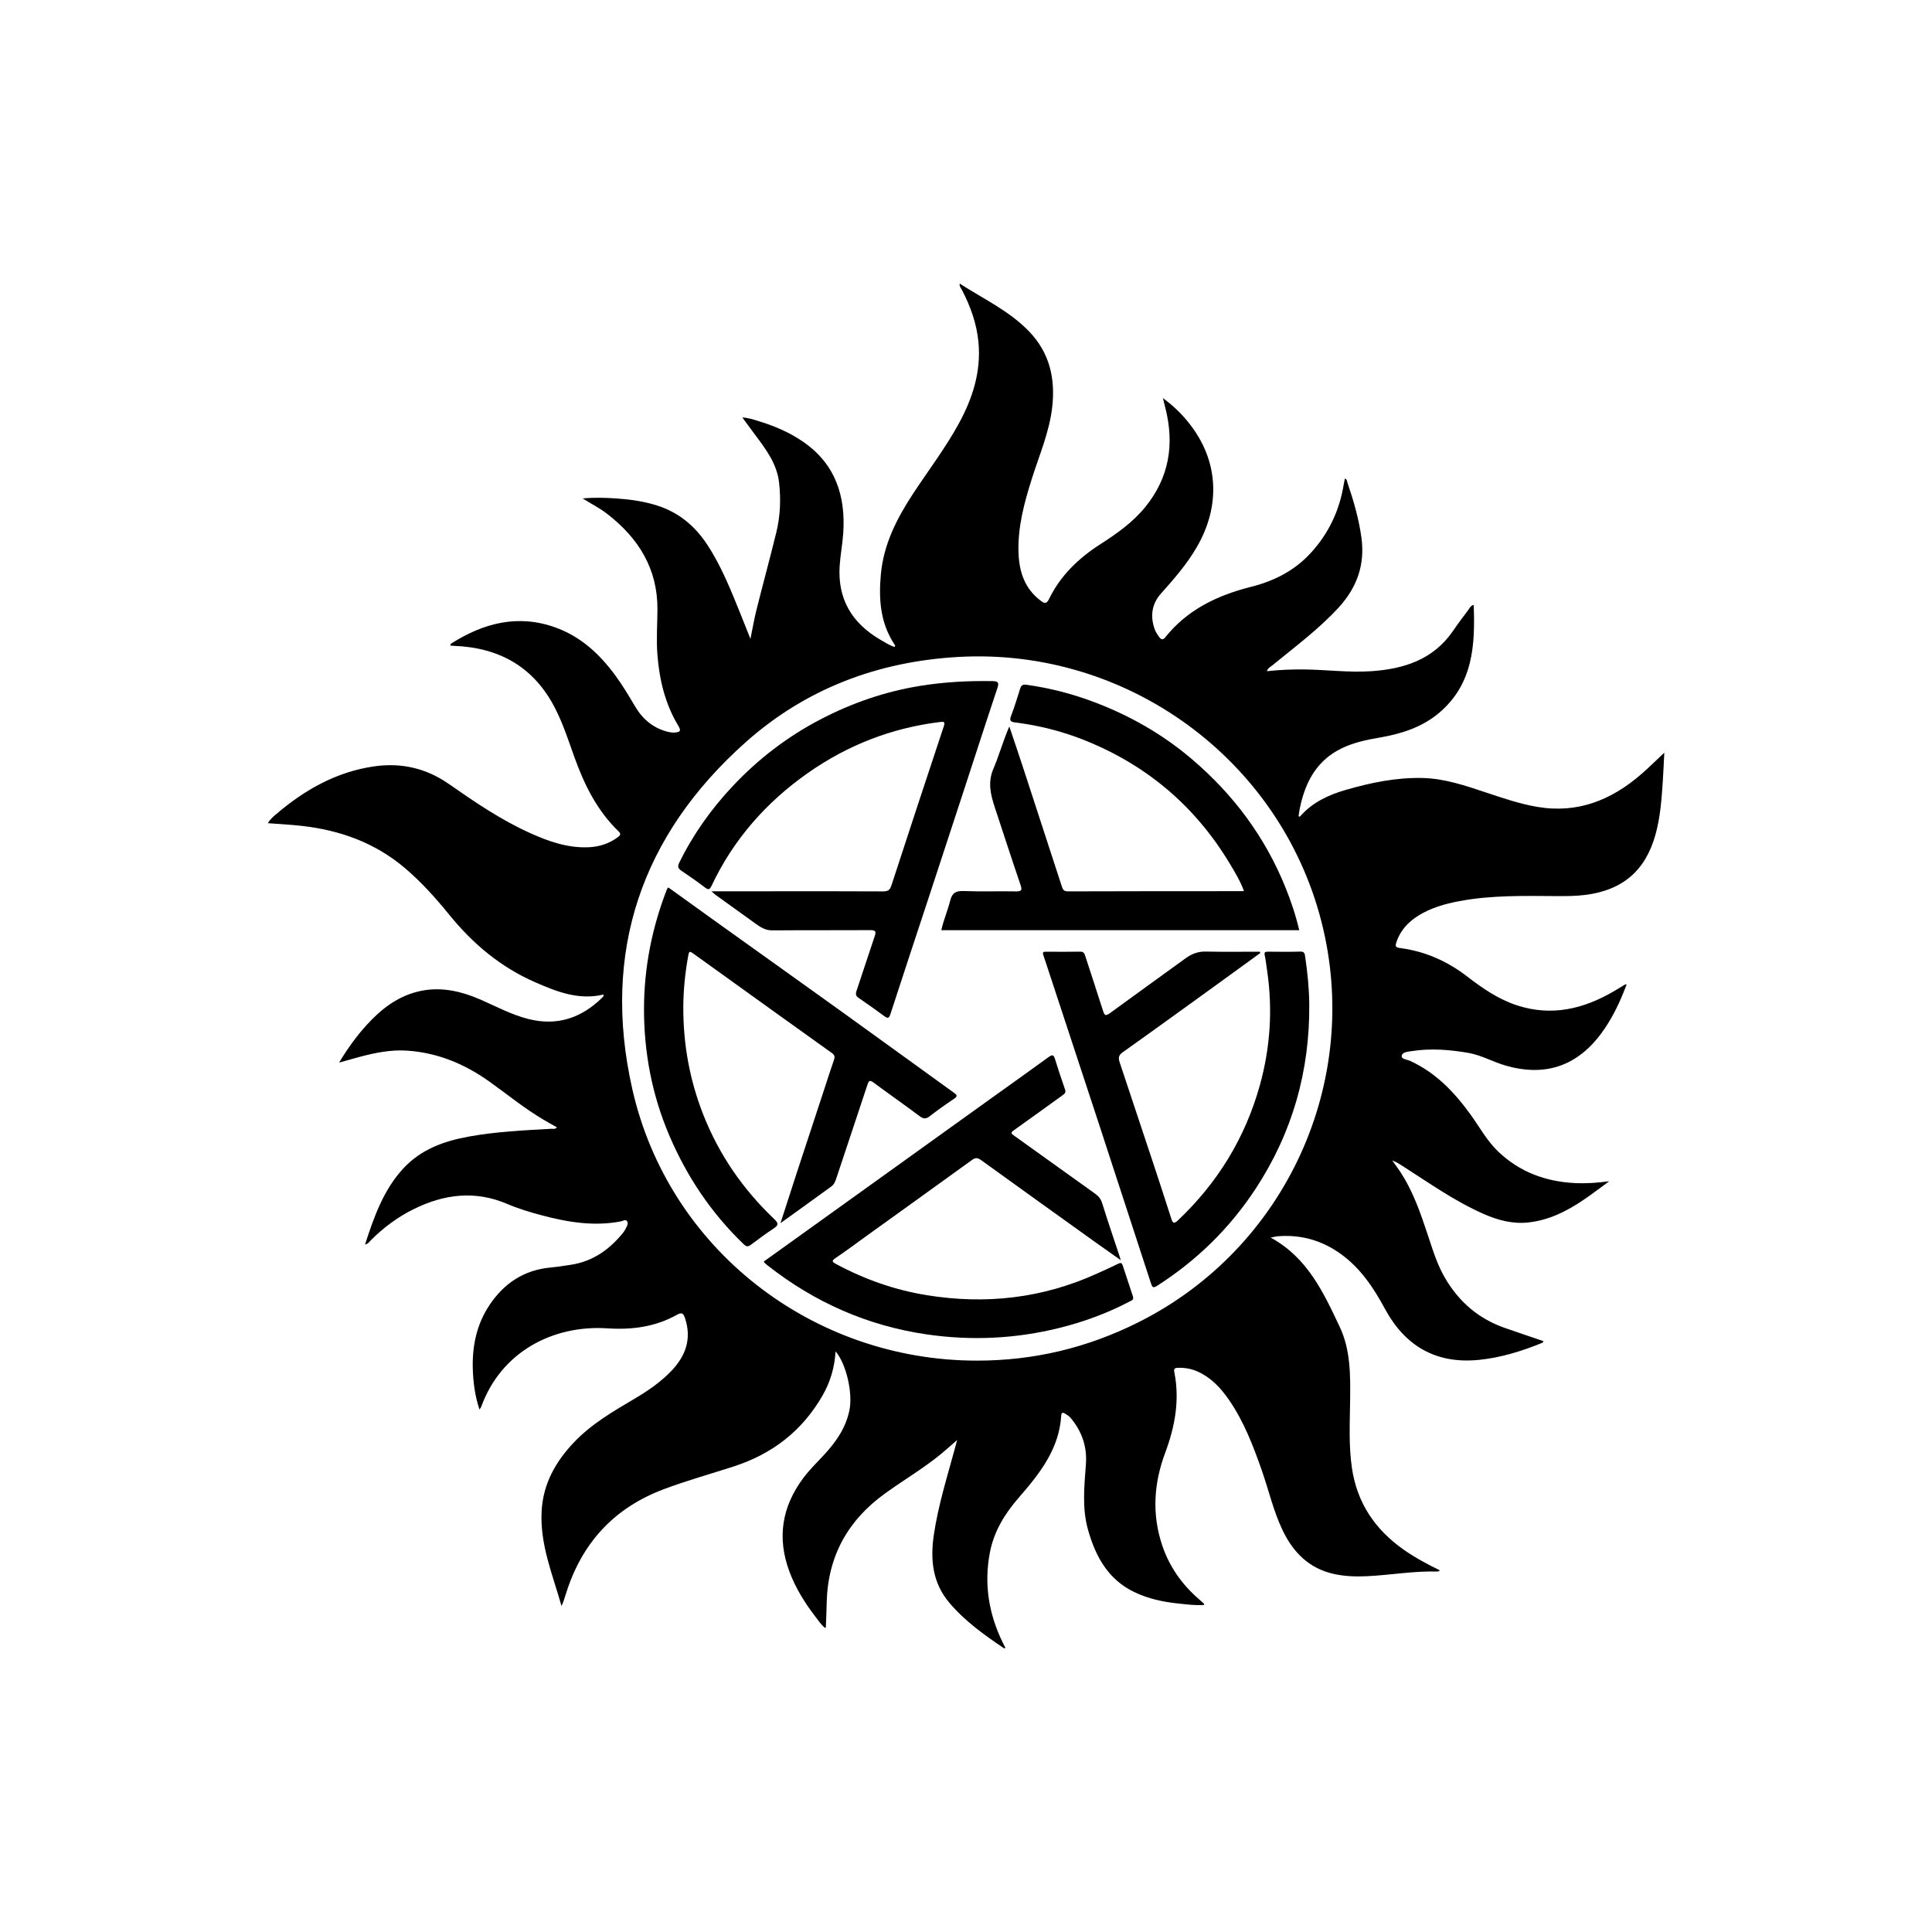 <?xml version="1.0" encoding="utf-8"?>
<!-- Generator: Adobe Illustrator 26.5.0, SVG Export Plug-In . SVG Version: 6.00 Build 0)  -->
<svg version="1.1" id="Layer_1" xmlns="http://www.w3.org/2000/svg" xmlns:xlink="http://www.w3.org/1999/xlink" x="0px" y="0px"
	 viewBox="0 0 1000 1000" style="enable-background:new 0 0 1000 1000;" xml:space="preserve">
<style type="text/css">
	.st0{fill:#010101;}
	.st1{fill:#ED1E25;}
	.st2{fill:#9B1B1D;}
	.st3{fill:#712B8B;}
</style>
<g>
	<path d="M849.74,400.51c-15.56,13.59-33.19,20.74-54.21,17.1c-9.02-1.56-17.65-4.51-26.29-7.39c-10.72-3.57-21.43-7.25-32.87-7.53
		c-13.59-0.33-26.77,2.4-39.74,6.14c-8.95,2.58-17.3,6.45-23.64,13.67c-0.2,0.23-0.55,0.33-0.85-0.1c0.17-1.1,0.32-2.27,0.53-3.43
		c0.17-0.96,0.4-1.91,0.62-2.86c2.98-12.62,9.06-22.96,21.22-28.81c6.13-2.95,12.69-4.36,19.34-5.49
		c11.37-1.94,22.24-5.34,31.18-12.96c17.38-14.83,18.59-34.8,17.74-55.8c-1.72,0.63-2.11,1.73-2.72,2.56
		c-2.66,3.57-5.36,7.11-7.86,10.79c-10.28,15.1-25.68,19.93-42.74,21.03c-11.38,0.74-22.76-0.78-34.16-0.92
		c-6.47-0.08-12.92,0.18-19.53,0.89c0.47-1.72,1.81-2.19,2.76-2.97c11.73-9.64,23.99-18.67,34.32-29.93
		c9.41-10.26,13.75-22.07,11.85-36.1c-1.33-9.85-4.1-19.28-7.27-28.64c-0.25-0.75-0.2-1.72-1.31-2.06c-0.22,1.1-0.46,2.15-0.63,3.21
		c-2.2,13.42-7.81,25.22-16.99,35.26c-8.4,9.18-18.94,14.56-30.94,17.57c-17.29,4.34-32.9,11.75-44.36,26.07
		c-1.31,1.63-2.21,1.26-3.25-0.16c-0.96-1.32-1.85-2.67-2.38-4.24c-2.26-6.71-1.37-12.89,3.4-18.23
		c6.73-7.54,13.35-15.13,18.46-23.93c12.56-21.61,11.27-44.81-3.73-63.91c-3.78-4.82-8.11-9.12-13.78-13.3
		c0.59,2.37,0.95,3.82,1.32,5.26c4.72,18.73,1.95,35.91-10.46,51.16c-6.48,7.96-14.72,13.75-23.23,19.22
		c-11.26,7.23-20.66,16.22-26.58,28.39c-1.3,2.68-2.37,2.31-4.28,0.87c-8.26-6.21-11.14-14.87-11.5-24.74
		c-0.48-13.35,2.97-26,6.94-38.54c3.85-12.18,9-23.99,10.49-36.84c1.71-14.86-1.31-28.25-12.02-39.34
		c-10.26-10.61-23.53-16.74-35.85-24.7c-0.21,1.59,0.67,2.37,1.15,3.29c4.45,8.54,7.66,17.46,8.56,27.12
		c1.41,15.19-3.02,28.94-10.18,42.05c-6.83,12.51-15.46,23.85-23.29,35.71c-8.57,12.98-15.63,26.53-17.06,42.41
		c-1.15,12.69-0.32,24.95,6.93,36c0.26,0.39,0.78,0.83,0.11,1.52c-2.62-0.9-4.99-2.41-7.39-3.82c-14.58-8.57-22.1-20.94-20.96-38.2
		c0.37-5.64,1.46-11.18,1.84-16.8c1.32-19.37-4.03-35.82-20.67-47.35c-6.85-4.74-14.39-8.02-22.31-10.47
		c-2.84-0.88-5.64-1.94-9.26-2.16c2.3,3.12,4.26,5.81,6.26,8.48c5.74,7.67,11.66,15.3,12.78,25.24c0.98,8.67,0.63,17.38-1.46,25.87
		c-3.28,13.37-6.9,26.66-10.25,40.01c-1.17,4.68-1.98,9.45-3.12,14.99c-1.89-4.74-3.45-8.74-5.07-12.73
		c-5.06-12.47-9.98-25-17.47-36.3c-6.4-9.65-14.87-16.59-26.01-20.07c-6.77-2.11-13.73-3.09-20.78-3.57
		c-5.8-0.39-11.6-0.57-17.49-0.01c4.3,2.74,8.82,4.98,12.8,8.08c16.13,12.52,26,28.35,25.89,49.35c-0.04,7.8-0.63,15.59-0.02,23.42
		c1.02,13.05,3.99,25.47,10.79,36.8c1.53,2.55,1.18,3.29-1.84,3.52c-1.06,0.08-2.18-0.06-3.22-0.3c-7.62-1.81-13.2-6.39-17.14-13
		c-3.33-5.6-6.63-11.2-10.51-16.45c-8.01-10.86-17.64-19.79-30.52-24.51c-19.61-7.19-37.51-2.48-54.44,8.29
		c-0.18,0.11-0.17,0.52-0.31,0.98c0.78,0.05,1.4,0.11,2.03,0.13c23.81,0.92,41.69,11.27,52.52,32.91c4,7.98,6.72,16.46,9.73,24.82
		c5.12,14.23,11.71,27.57,22.77,38.24c1.32,1.28,1.1,1.97-0.25,2.98c-4.5,3.37-9.57,5.03-15.12,5.28
		c-10.83,0.49-20.74-2.98-30.39-7.34c-15.02-6.77-28.57-16.01-42.02-25.39c-11.69-8.15-24.57-11.15-38.62-9.14
		c-19.57,2.8-35.99,12.13-50.79,24.76c-1.52,1.3-3.08,2.61-4.34,4.66c6.15,0.48,11.87,0.75,17.54,1.39
		c19.84,2.22,37.96,8.73,53.4,21.81c8.57,7.27,16.02,15.61,23.07,24.28c12.18,14.99,26.52,27.03,44.36,34.84
		c11.37,4.98,22.69,9.41,35.4,6.37c0.16,0.83-0.25,1.2-0.64,1.57c-10.8,10.62-23.38,14.89-38.38,11.06
		c-8.5-2.16-16.15-6.27-24.09-9.77c-10.73-4.73-21.81-7.31-33.56-4.24c-10.48,2.75-18.58,9.13-25.73,16.94
		c-5.33,5.83-9.94,12.18-14.45,19.67c3.93-1.1,7.02-1.98,10.12-2.82c8.19-2.21,16.47-3.94,25.02-3.37
		c15.71,1.04,29.67,6.79,42.4,15.85c9.37,6.67,18.27,14,28.2,19.86c2.29,1.36,4.63,2.64,7.01,3.99c-0.97,1.16-2.01,0.7-2.92,0.75
		c-14.29,0.8-28.6,1.47-42.72,4.04c-12.72,2.31-24.56,6.51-33.68,16.28c-10.45,11.2-15.33,25.17-20.02,39.61
		c1.71-0.41,2.31-1.52,3.12-2.33c6.58-6.58,13.98-12.05,22.33-16.14c15.63-7.66,31.57-9.63,48.06-2.6
		c5.78,2.46,11.82,4.29,17.91,5.91c13.52,3.6,27.15,5.86,41.16,3.13c0.98-0.19,2.26-1.16,3-0.15c0.82,1.13,0.12,2.5-0.51,3.67
		c-0.41,0.76-0.82,1.55-1.35,2.22c-7.03,8.75-15.65,14.96-27,16.72c-3.54,0.55-7.08,1.11-10.65,1.44
		c-13.73,1.28-24.06,8.1-31.6,19.38c-6.77,10.12-9.08,21.49-8.67,33.46c0.24,6.87,1.13,13.68,3.45,20.68
		c0.47-0.74,0.76-1.06,0.9-1.43c10.36-28.64,37.36-42.42,65.29-40.6c12.86,0.84,24.87-0.77,36.11-7.06c2.55-1.43,3.3-0.55,4.07,1.75
		c3.57,10.69,0.39,19.58-7.08,27.38c-5.61,5.86-12.26,10.36-19.19,14.46c-11.03,6.52-22.11,12.95-31.08,22.35
		c-9.57,10.04-16.06,21.47-16.85,35.67c-0.96,17.31,5.73,32.97,10.29,49.17c0.91-1.93,1.53-3.86,2.12-5.8
		c8.13-26.54,24.87-44.98,51.05-54.75c11.8-4.41,23.92-7.79,35.89-11.66c19.98-6.45,35.47-18.38,45.98-36.62
		c4.04-7.01,6.32-14.6,6.81-22.97c5.58,6.52,9,21.61,7.17,30.51c-1.86,9.05-6.89,16.29-13,22.91c-3.68,3.99-7.6,7.74-10.86,12.11
		c-11.11,14.9-13.73,31.02-7.17,48.53c3.11,8.31,7.7,15.77,13.06,22.79c1.67,2.19,3.21,4.52,5.31,6.28c0.3-0.19,0.46-0.24,0.46-0.3
		c0.16-4.23,0.35-8.45,0.44-12.68c0.51-23.97,10.88-42.67,30.19-56.6c9.59-6.92,19.83-12.93,29-20.44c2.64-2.17,5.16-4.48,8.31-7.23
		c-0.49,1.84-0.78,2.97-1.08,4.1c-4.06,14.96-8.73,29.76-10.99,45.15c-1.86,12.69-0.65,24.71,8.05,34.99
		c8.09,9.55,18.14,16.73,28.43,23.65c0.07,0.04,0.31-0.18,0.57-0.34c-0.48-0.95-0.97-1.91-1.44-2.88
		c-7.16-14.68-9.65-30.02-6.63-46.17c2.08-11.13,7.73-20.31,15.07-28.74c10.76-12.36,20.91-25.13,21.92-42.56
		c0.09-1.62,1.04-1.44,1.98-0.86c1.01,0.62,2.07,1.27,2.82,2.16c5.81,6.84,8.61,14.87,7.98,23.74c-0.82,11.49-2.11,22.96,1.09,34.27
		c3.87,13.69,10.28,25.58,23.83,32.14c7.23,3.5,14.95,5.16,22.86,5.98c4.43,0.46,8.88,1.09,13.41,0.73
		c-0.07-0.47-0.05-0.61-0.1-0.66c-0.8-0.72-1.61-1.44-2.42-2.15c-8.9-7.68-15.5-16.95-19.23-28.14
		c-5.38-16.12-4.28-32.11,1.59-47.81c5.07-13.58,7.6-27.36,4.71-41.78c-0.41-2.02,0.54-2.14,2.02-2.19
		c3.65-0.11,7.11,0.55,10.43,2.1c6.73,3.13,11.58,8.35,15.71,14.29c7.82,11.26,12.64,23.92,17.14,36.74
		c3.62,10.33,6.02,21.09,10.78,31.01c5.49,11.43,13.69,19.72,26.5,22.56c5.55,1.23,11.17,1.43,16.83,1.18
		c12.35-0.56,24.58-2.82,37-2.43c0.26,0.01,0.52-0.27,1.09-0.59c-6.65-3.26-12.94-6.63-18.8-10.75
		c-14.74-10.37-24.08-24.12-26.75-42.16c-1.74-11.78-1.08-23.61-0.94-35.43c0.15-12.86,0.22-25.81-5.38-37.69
		c-8.41-17.85-16.76-35.93-35.75-46.22c1.53-0.29,2.65-0.61,3.79-0.7c11.95-0.95,22.77,2.16,32.49,9.15
		c10.23,7.36,16.96,17.48,22.85,28.39c10.44,19.31,26.47,28.67,48.69,26.44c11.45-1.15,22.28-4.55,32.87-8.87
		c0.22-0.09,0.32-0.5,0.51-0.83c-6.76-2.3-13.44-4.53-20.08-6.86c-13.47-4.72-23.59-13.41-30.81-25.71
		c-4.12-7.01-6.42-14.67-8.95-22.28c-3.8-11.44-7.68-22.84-14.42-32.99c-1.28-1.93-2.67-3.78-4.01-5.66
		c2.09,0.74,3.79,1.86,5.5,2.95c13.7,8.77,27,18.24,41.99,24.8c7.34,3.21,14.97,5.22,23.09,4.31c16.53-1.85,28.94-11.86,41.7-21.31
		c-6.03,0.81-11.96,1.24-17.92,0.93c-15.03-0.79-28.38-5.71-39.45-16.23c-5.9-5.61-9.71-12.75-14.4-19.25
		c-8.37-11.58-18.01-21.7-31.3-27.77c-1.57-0.72-4.58-0.83-4.33-2.55c0.29-2.05,3.21-2.17,5.2-2.49c9.76-1.55,19.45-0.75,29.13,0.88
		c6.83,1.15,12.81,4.68,19.37,6.58c20.53,5.94,37.18,0.34,49.81-16.92c4.7-6.43,8.3-13.47,11.27-20.85
		c0.54-1.34,1.07-2.69,1.66-4.18c-0.59,0-0.73-0.04-0.81,0.01c-2.04,1.22-4.06,2.49-6.12,3.68c-15.57,9.02-31.9,12.89-49.61,7.18
		c-9.66-3.12-17.9-8.75-25.83-14.88c-10.45-8.07-22.1-13.24-35.23-14.9c-2.05-0.26-2.2-1.06-1.65-2.77
		c2-6.21,6.12-10.66,11.53-14.01c6.47-4.01,13.67-6.05,21.06-7.44c16.76-3.16,33.71-2.72,50.63-2.62c4.88,0.03,9.76,0,14.62-0.61
		c19.36-2.43,31.2-12.59,36.37-31.34c2.47-8.94,3.13-18.14,3.74-27.34c0.32-4.78,0.51-9.57,0.79-14.94
		C857.16,393.6,853.56,397.18,849.74,400.51z M589.1,684.48c-26.5,13.24-54.09,19.78-83.43,19.78
		c-85.1,0-159.76-57.73-178.44-140.78c-15.89-70.67,4.65-131.16,58.76-179.33c31.2-27.78,68.62-41.83,110.31-44.13
		c87-4.8,165.98,52.8,187.58,136.65C705.22,559.5,665.67,646.23,589.1,684.48z"/>
	<path d="M352.75,450.74c4.12,2.78,8.22,5.62,12.17,8.64c1.85,1.42,2.48,1.02,3.4-0.93c11.33-23.99,28.29-43.24,49.91-58.4
		c20.48-14.36,43.15-23.21,68.03-26.31c2.48-0.31,3.05-0.23,2.18,2.4c-9.09,27.37-18.12,54.76-27.05,82.18
		c-0.77,2.37-1.82,3.07-4.31,3.06c-19.87-0.12-39.74-0.07-59.61-0.06c-9.44,0-18.88,0-29.21,0c1.13,1.01,1.56,1.47,2.06,1.83
		c6.86,4.94,13.74,9.85,20.59,14.81c2.65,1.91,5.2,3.63,8.79,3.6c16.92-0.14,33.85-0.01,50.77-0.12c2.68-0.02,3.11,0.67,2.28,3.1
		c-3.19,9.39-6.19,18.85-9.39,28.25c-0.58,1.71-0.47,2.69,1.1,3.75c4.48,3.04,8.89,6.2,13.25,9.41c1.8,1.33,2.45,1.17,3.19-1.12
		c6.33-19.53,12.81-39.01,19.23-58.52c6.51-19.8,13-39.61,19.48-59.42c5.55-16.95,11.01-33.92,16.67-50.83
		c1.01-3.01,0.04-3.48-2.64-3.52c-12.6-0.2-25.11,0.46-37.6,2.5c-18.11,2.96-35.16,8.86-51.36,17.31
		c-17.05,8.89-32.15,20.44-45.32,34.43c-11.2,11.89-20.6,25.09-27.81,39.81C350.55,448.66,351.06,449.59,352.75,450.74z"/>
	<path d="M400.81,631.06c-16.16-15.36-28.59-33.29-36.79-54.11c-7.03-17.85-10.39-36.37-10.34-55.51
		c0.02-8.68,0.89-17.31,2.39-25.87c0.64-3.61,0.66-3.57,3.76-1.3c2.97,2.18,5.98,4.29,8.97,6.44
		c20.58,14.79,41.15,29.61,61.78,44.33c1.63,1.16,1.6,2.13,1.02,3.77c-1.62,4.58-3.08,9.22-4.59,13.83
		c-4.83,14.68-9.67,29.35-14.48,44.04c-2.78,8.5-5.51,17.02-8.56,26.44c9.32-6.72,17.9-12.87,26.43-19.09
		c1.33-0.97,1.94-2.54,2.47-4.12c5.37-16.2,10.82-32.38,16.16-48.59c0.7-2.12,1.3-2.34,3.14-0.97c7.91,5.87,16,11.5,23.88,17.41
		c2.04,1.53,3.33,1.44,5.26-0.06c4.02-3.12,8.17-6.08,12.42-8.89c2.11-1.4,1.65-2.04-0.09-3.29
		c-19.42-13.98-38.75-28.07-58.18-42.03c-20.76-14.93-41.59-29.75-62.39-44.64c-9.05-6.48-18.08-13-27.15-19.52
		c-0.32,0.42-0.59,0.64-0.7,0.93c-7.73,19.87-11.84,40.49-11.88,61.78c-0.04,22.64,4.11,44.55,13,65.47
		c9.1,21.4,21.77,40.34,38.59,56.49c1.44,1.38,2.26,1.39,3.74,0.28c3.9-2.93,7.84-5.82,11.9-8.51
		C402.99,634.13,403.03,633.17,400.81,631.06z"/>
	<path d="M675.55,495.16c-0.19-1.31-0.28-2.68-2.44-2.62c-5.64,0.17-11.29,0.09-16.93,0.05c-1.41-0.01-1.89,0.33-1.56,1.88
		c0.56,2.64,0.86,5.34,1.25,8.02c2.94,20.02,1.62,39.83-3.78,59.26c-7.57,27.21-21.85,50.47-42.39,69.91
		c-2.21,2.09-2.76,1.26-3.47-0.98c-2.97-9.24-5.97-18.48-9.02-27.7c-5.87-17.75-11.78-35.48-17.7-53.21
		c-0.71-2.12-0.61-3.54,1.55-5.08c17.39-12.36,34.65-24.89,51.94-37.38c6.46-4.66,12.9-9.36,19.34-14.04
		c-0.11-0.22-0.21-0.44-0.32-0.67c-9.33,0-18.67,0.14-28-0.07c-4.06-0.09-7.34,1.29-10.49,3.58c-13.06,9.49-26.18,18.89-39.21,28.42
		c-2.12,1.55-2.7,0.88-3.38-1.28c-2.96-9.38-6.07-18.71-9.1-28.06c-0.44-1.36-0.68-2.65-2.66-2.61c-5.97,0.1-11.94,0.06-17.91,0.02
		c-1.36-0.01-1.72,0.42-1.27,1.73c1.03,2.96,1.99,5.94,2.97,8.92c8.47,25.72,16.96,51.44,25.4,77.17
		c9.15,27.92,18.27,55.85,27.35,83.79c0.63,1.95,1.05,2.7,3.19,1.33c20.57-13.16,37.66-29.9,51.03-50.29
		c18.98-28.95,28.04-60.89,27.73-95.48C677.59,511.53,676.75,503.32,675.55,495.16z"/>
	<path d="M552.67,461.37c-2.29,0.01-2.66-1.32-3.17-2.87c-6.76-20.73-13.5-41.47-20.28-62.2c-2.22-6.78-4.53-13.53-6.8-20.29
		c-3.18,7.35-5.24,14.87-8.27,21.97c-2.99,7-1.39,13.4,0.78,19.98c4.4,13.33,8.73,26.69,13.26,39.97c0.9,2.65,0.76,3.51-2.33,3.45
		c-9.01-0.17-18.03,0.18-27.03-0.18c-4.01-0.16-5.99,0.89-6.98,4.87c-1.29,5.14-3.44,10.06-4.63,15.39c61.93,0,123.44,0,185.27,0
		c-1.88-7.91-4.32-15.17-7.2-22.28c-10.59-26.13-26.96-48.04-48.39-66.27c-15.33-13.05-32.58-22.81-51.39-29.82
		c-11.07-4.12-22.48-7.03-34.21-8.66c-1.88-0.26-2.72,0.26-3.27,2.02c-1.48,4.74-2.94,9.5-4.73,14.14c-1,2.6-0.01,3.08,2.24,3.36
		c12.18,1.53,24.02,4.5,35.41,9.02c32.3,12.82,57.54,34.08,75.49,63.89c2.75,4.57,5.53,9.15,7.41,14.25
		c-0.44,0.1-0.54,0.15-0.65,0.15C613.03,461.27,582.85,461.26,552.67,461.37z"/>
	<path d="M581.14,655.07c-0.43-1.33-0.95-1.66-2.32-0.98c-3.58,1.78-7.23,3.39-10.87,5.05c-28.24,12.88-57.73,16.18-88.22,11.25
		c-16.58-2.68-32.23-8.2-47.03-16.16c-1.82-0.98-2.55-1.52-0.23-3.07c5.5-3.67,10.77-7.66,16.14-11.52
		c18.2-13.09,36.41-26.16,54.57-39.3c1.7-1.23,2.87-1.13,4.54,0.07c19.58,14.14,39.21,28.21,58.84,42.28
		c4.26,3.06,8.56,6.06,13.55,9.59c-0.37-1.24-0.48-1.61-0.6-1.98c-3.01-9.11-6.14-18.19-8.97-27.36c-0.69-2.25-1.79-3.72-3.65-5.04
		c-14.03-9.99-27.97-20.1-42-30.09c-1.59-1.13-1.87-1.55-0.06-2.83c8.41-5.93,16.7-12.03,25.07-18.02c1.15-0.82,1.94-1.44,1.35-3.1
		c-1.83-5.2-3.56-10.44-5.19-15.71c-0.65-2.1-1.3-2.48-3.21-1.08c-9.53,6.95-19.17,13.77-28.76,20.65
		c-26.4,18.94-52.79,37.9-79.18,56.85c-13.2,9.47-26.4,18.93-39.58,28.39c0.23,0.38,0.3,0.61,0.46,0.75
		c0.48,0.44,0.98,0.86,1.49,1.26c24.35,19.12,51.69,31.24,82.41,35.71c23.15,3.37,46.02,2.27,68.7-3.36
		c12.54-3.12,24.59-7.53,36.04-13.54c1.12-0.59,2.58-0.9,1.98-2.73C584.65,665.73,582.87,660.41,581.14,655.07z"/>
</g>
</svg>
